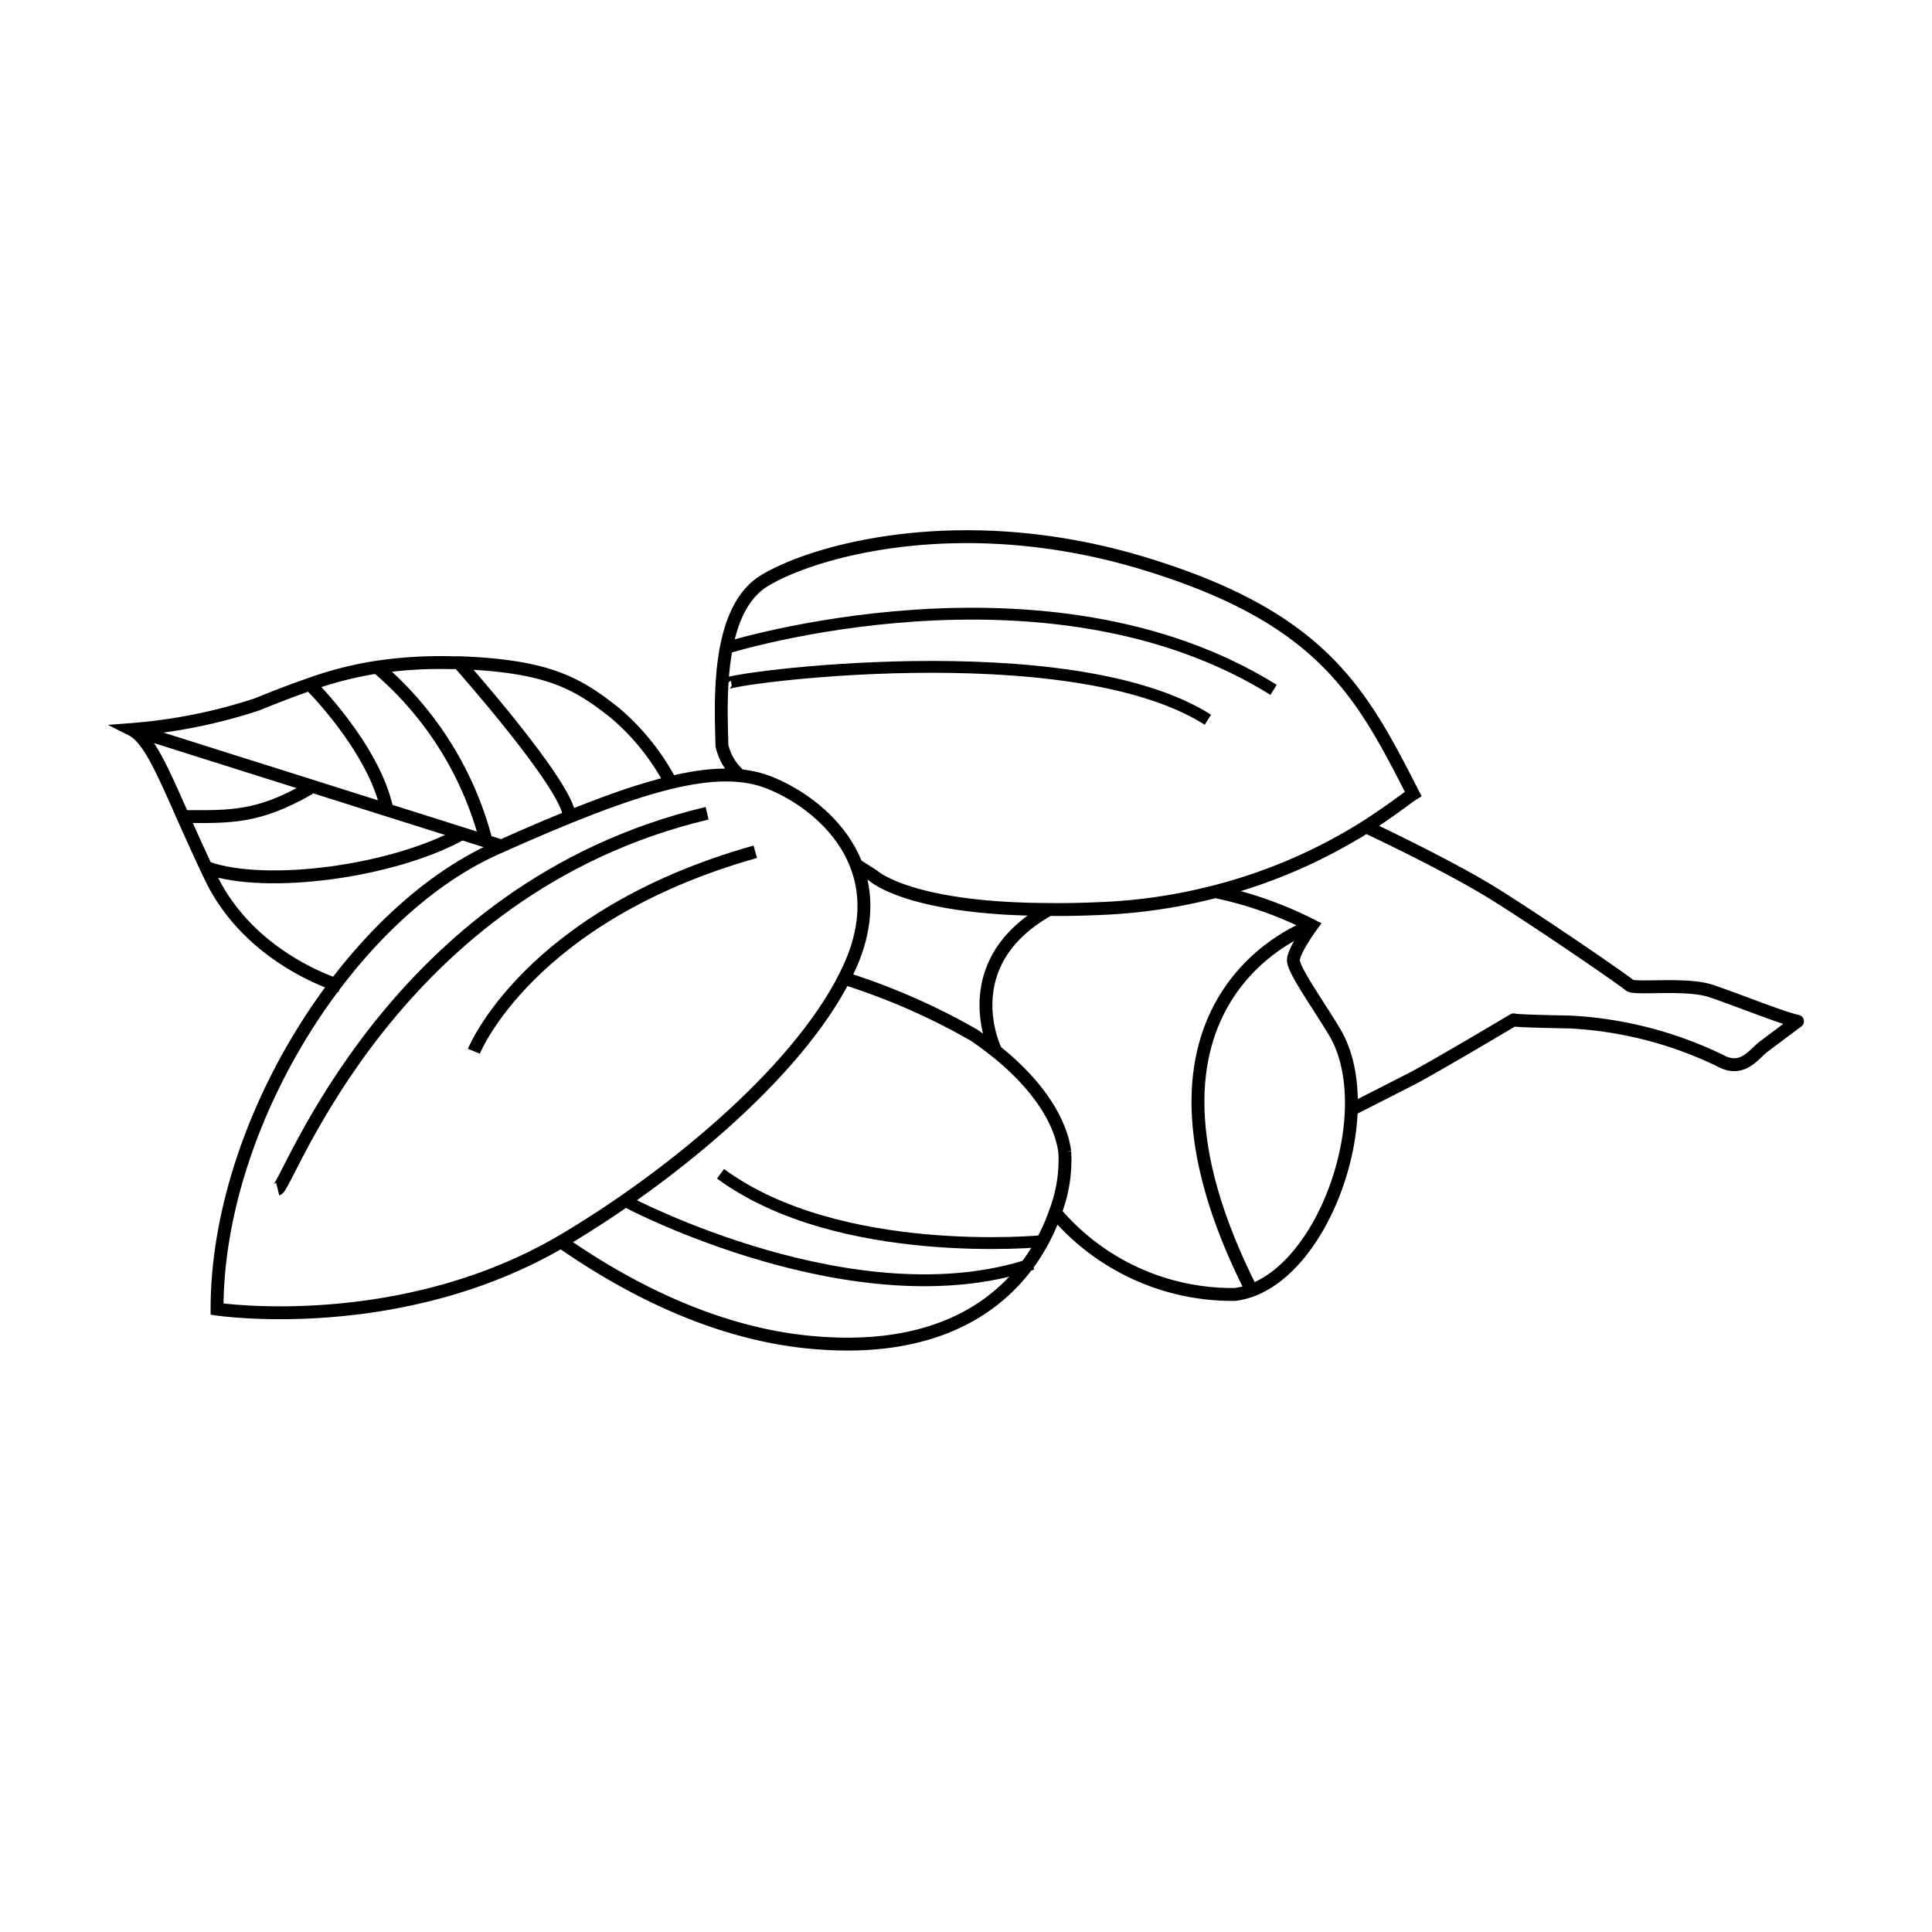 <svg id="Layer_1" data-name="Layer 1" xmlns="http://www.w3.org/2000/svg" viewBox="0 0 150 150"><defs><style>.cls-1,.cls-2,.cls-3{fill:none;stroke:#000;}.cls-1,.cls-3{stroke-miterlimit:10;}.cls-2{stroke-linecap:round;stroke-linejoin:round;}.cls-3{stroke-width:0.92px;}</style></defs><title>icons_</title><path class="cls-1" d="M57.45,60.22a4.32,4.32,0,0,1-1.4-2.34C56,55,55.48,47.44,59.34,45.09s15.36-5.6,29.38-1.37,17,10.11,21,17.92c-.47.29-1.71,1.3-3.69,2.56a41.09,41.09,0,0,1-11.59,5,42.17,42.17,0,0,1-8.81,1.33c-1.54.07-2.94.1-4.24.08h0C70.58,70.58,67.81,68,67.81,68l-1.36-.87"/><path class="cls-1" d="M16.85,101.64C16.85,87.3,27.1,71,38.44,65.9s17.26-6.75,21.31-5.13S69.46,67.24,66,75,52.34,91.19,43.83,96.25C31.14,103.79,16.85,101.64,16.85,101.64Z"/><path class="cls-1" d="M65.5,75.94a51.15,51.15,0,0,1,10.09,4.41c.6.4,1.18.83,1.73,1.27,3,2.38,5,5.2,5.35,7.81a11.41,11.41,0,0,1-.74,4.7c-1.75,5-6.89,11.53-19.81,10-6.83-.83-13.23-4-18.56-7.72h0"/><path class="cls-1" d="M77.32,81.62s-3.41-6.78,4.11-11h0"/><path class="cls-1" d="M94.49,69.25a30.08,30.08,0,0,1,7.36,2.61s-1.43,1.94-1.43,2.7,2,3.56,3.19,5.55c3.73,6.23-1,19.55-7.73,20.39a18,18,0,0,1-13.95-6.37"/><path class="cls-1" d="M52.07,60.74a18.3,18.3,0,0,0-4.35-5.41C44.78,53,42.47,51.7,35.61,51.45l-.6,0a33.88,33.88,0,0,0-5.75.35,28,28,0,0,0-5.21,1.33c-1.41.49-2.72,1-4.1,1.56a41.24,41.24,0,0,1-9.74,1.95c1.32.66,2.36,3.08,4,6.78h0c.53,1.19,1.13,2.52,1.82,4l.39.81c3.12,6.36,10,8.32,10,8.32"/><line class="cls-1" x1="10.21" y1="56.62" x2="38.91" y2="65.68"/><path class="cls-1" d="M24.05,53.12s5,4.94,6,9.76"/><path class="cls-1" d="M29.25,51.78a26.32,26.32,0,0,1,8.5,13.54"/><path class="cls-1" d="M35.59,51.42s8.54,9.59,8.62,12"/><path class="cls-1" d="M14.22,63.4c3.6,0,5.76.15,9.83-2.21"/><path class="cls-1" d="M16.05,67.37c4.7,1.66,14.61.26,19.8-2.65"/><path class="cls-2" d="M106.08,64.2s6.41,3,10.06,5.29,10,6.65,10.37,7,4.38-.2,6.33.45,5.51,2.1,6.72,2.35l-2.67,2c-.73.57-1.62,2-3.33,1.06a30.31,30.31,0,0,0-11.64-3c-4.81-.09-4.4-.17-4.4-.17s-6.41,3.81-8,4.62S105.2,86,105.2,86"/><path class="cls-1" d="M21.56,92.32c.76-.19,8.82-23.35,33.34-29.18"/><path class="cls-1" d="M36.79,81.62S41,71.1,58.64,66.13h0"/><path class="cls-3" d="M56.37,50.31s24.82-7.78,42.51,3.25"/><path class="cls-3" d="M56.37,53.12c-.31-.42,26.68-4.06,37.41,2.76"/><path class="cls-3" d="M48.71,93.33s17.77,9.41,31.44,4.8"/><path class="cls-3" d="M80.94,96.36s-15.81,1.55-25-5.23"/><path class="cls-1" d="M101.85,71.86s-16.26,5.45-4.68,28.32"/></svg>